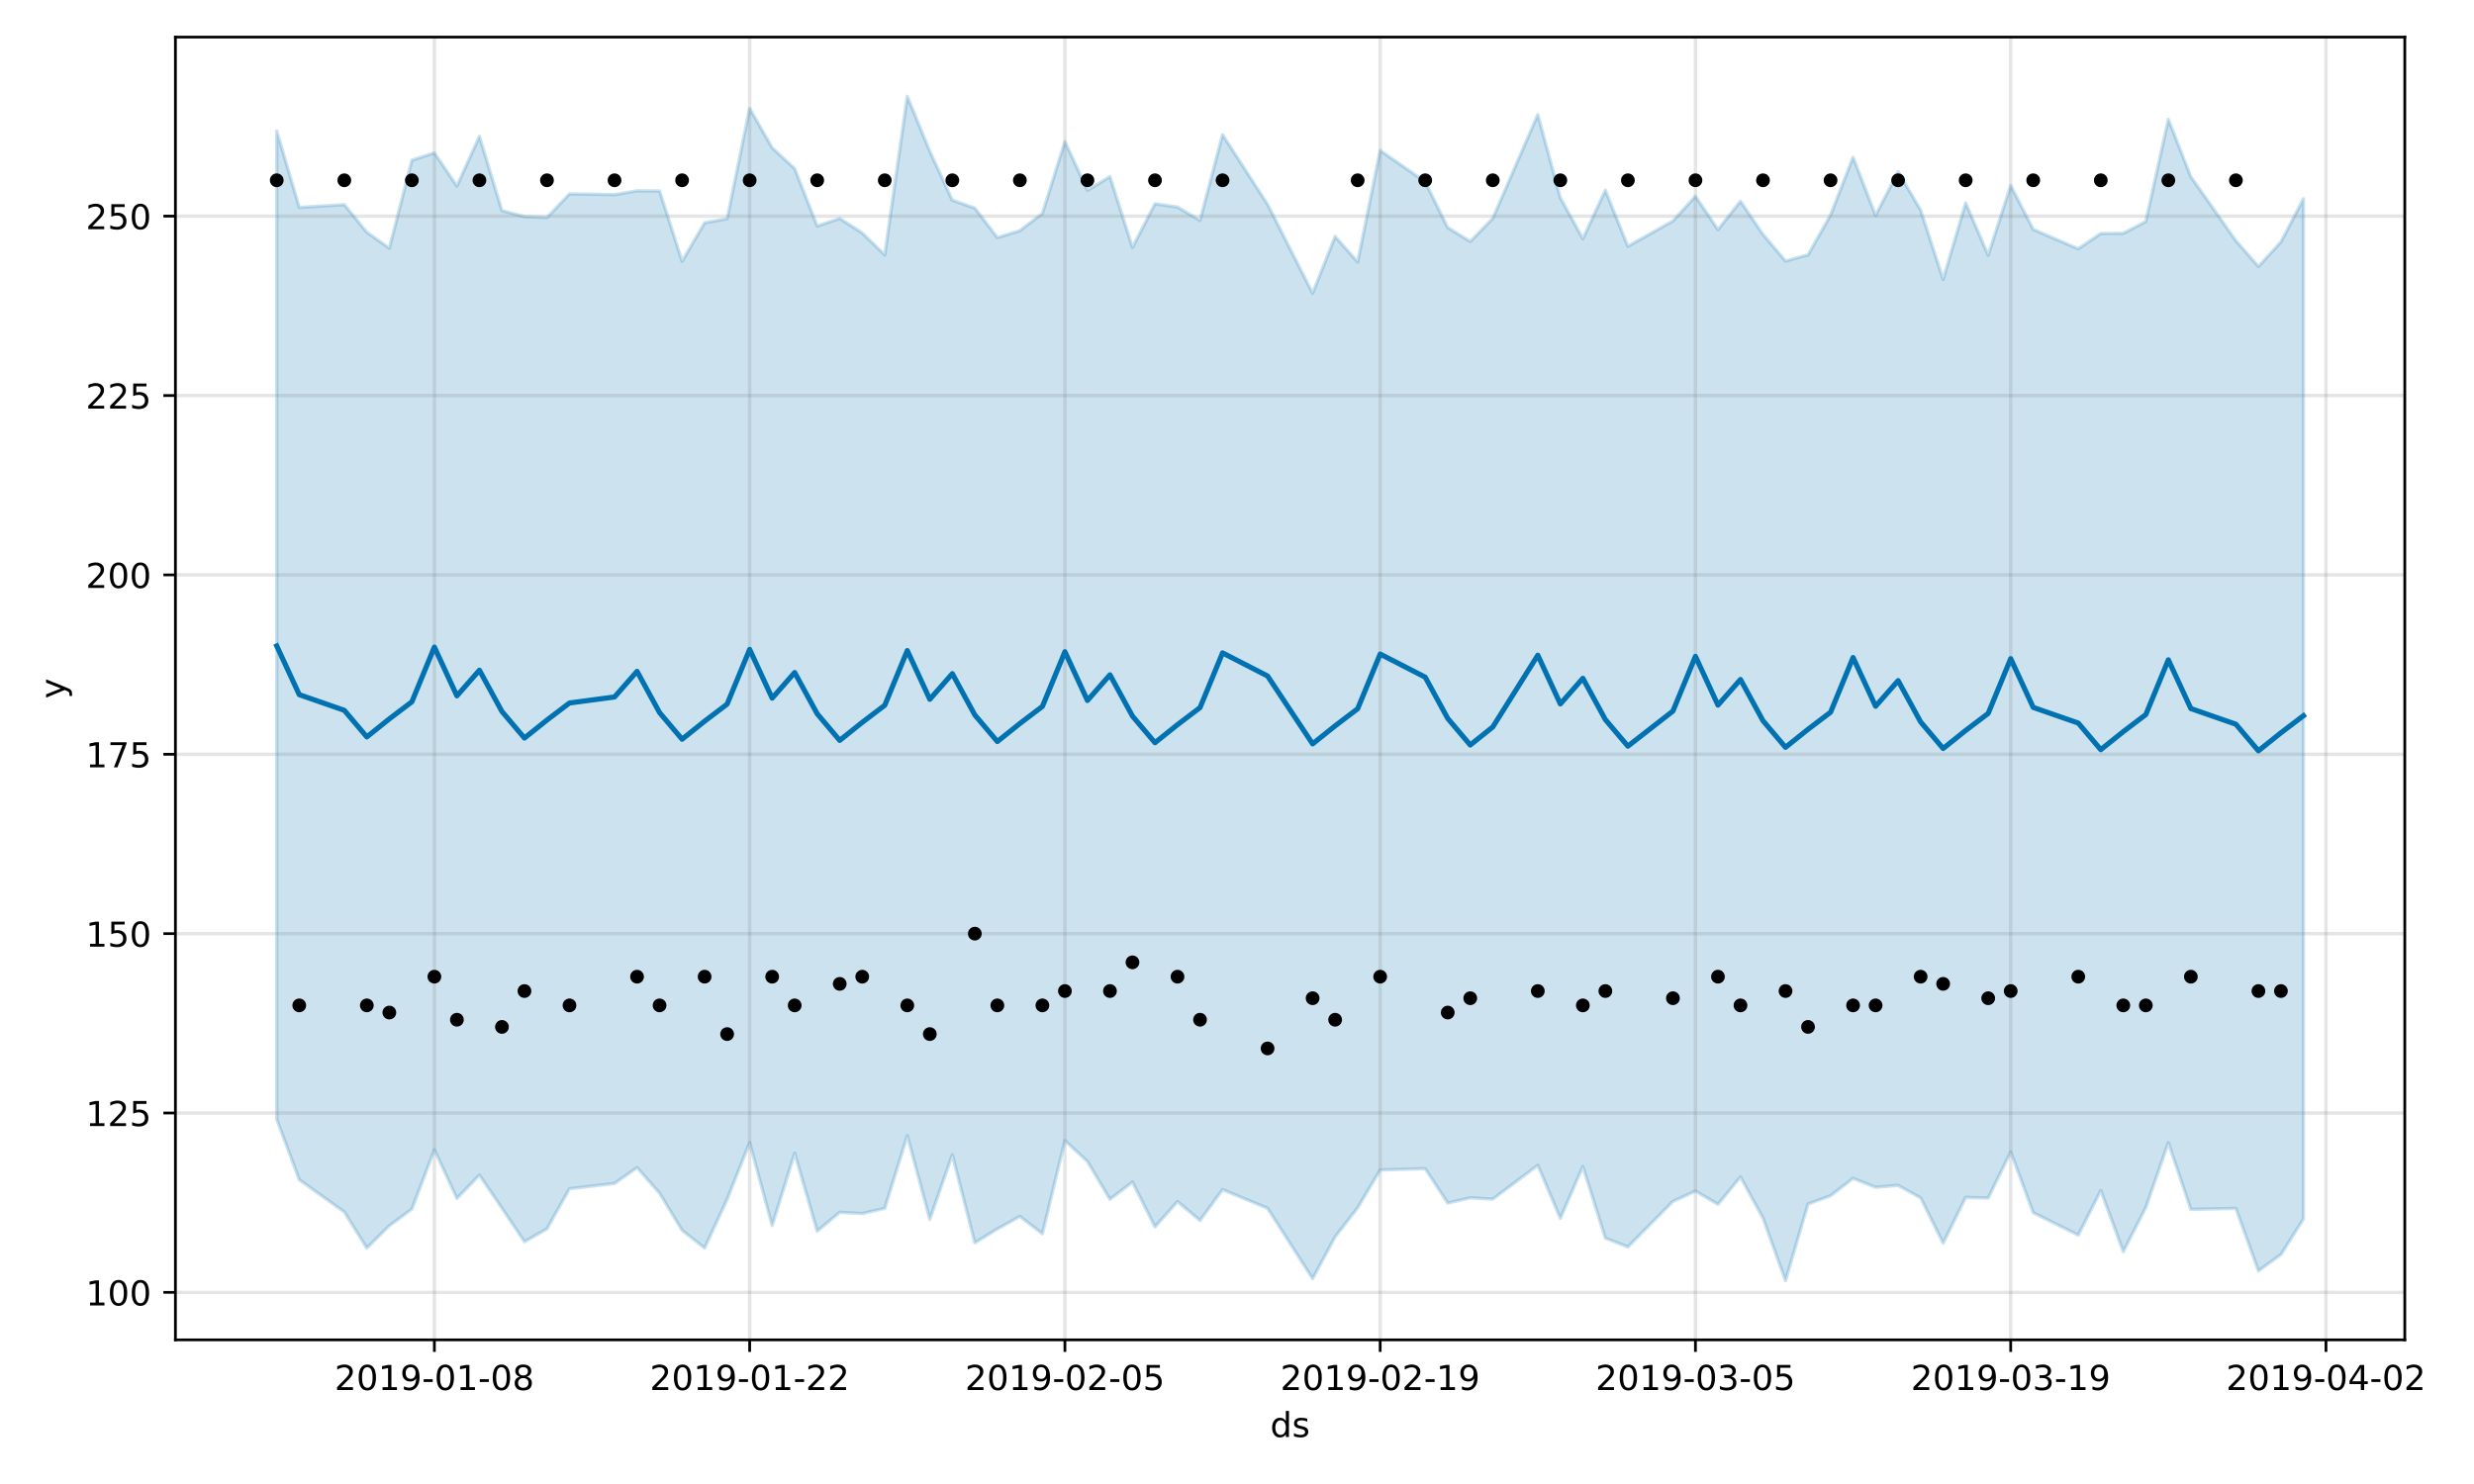 <?xml version="1.0" encoding="utf-8" standalone="no"?>
<!DOCTYPE svg PUBLIC "-//W3C//DTD SVG 1.1//EN"
  "http://www.w3.org/Graphics/SVG/1.1/DTD/svg11.dtd">
<!-- Created with matplotlib (https://matplotlib.org/) -->
<svg height="432pt" version="1.1" viewBox="0 0 720 432" width="720pt" xmlns="http://www.w3.org/2000/svg" xmlns:xlink="http://www.w3.org/1999/xlink">
 <defs>
  <style type="text/css">
*{stroke-linecap:butt;stroke-linejoin:round;}
  </style>
 </defs>
 <g id="figure_1">
  <g id="patch_1">
   <path d="M 0 432 
L 720 432 
L 720 0 
L 0 0 
z
" style="fill:#ffffff;"/>
  </g>
  <g id="axes_1">
   <g id="patch_2">
    <path d="M 51.05 390.04 
L 699.857 390.04 
L 699.857 10.8 
L 51.05 10.8 
z
" style="fill:#ffffff;"/>
   </g>
   <g id="PolyCollection_1">
    <defs>
     <path d="M 80.541 -393.869 
L 80.541 -106.172 
L 87.095 -88.566 
L 100.202 -79.188 
L 106.756 -68.689 
L 113.309 -75.186 
L 119.863 -80.013 
L 126.417 -97.302 
L 132.97 -83.143 
L 139.524 -89.929 
L 146.077 -80.278 
L 152.631 -70.533 
L 159.185 -74.278 
L 165.738 -85.952 
L 178.845 -87.486 
L 185.399 -92.103 
L 191.953 -84.647 
L 198.506 -73.849 
L 205.06 -68.694 
L 211.613 -82.853 
L 218.167 -99.365 
L 224.721 -75.239 
L 231.274 -96.298 
L 237.828 -73.611 
L 244.381 -79.091 
L 250.935 -78.733 
L 257.489 -80.242 
L 264.042 -101.417 
L 270.596 -77.04 
L 277.15 -95.839 
L 283.703 -70.205 
L 290.257 -74.248 
L 296.81 -77.891 
L 303.364 -72.852 
L 309.918 -99.972 
L 316.471 -93.895 
L 323.025 -82.867 
L 329.578 -87.883 
L 336.132 -74.841 
L 342.686 -82.212 
L 349.239 -76.716 
L 355.793 -85.696 
L 368.9 -80.259 
L 382.007 -59.763 
L 388.561 -71.945 
L 395.114 -80.403 
L 401.668 -91.413 
L 414.775 -91.791 
L 421.329 -81.775 
L 427.883 -83.308 
L 434.436 -82.921 
L 447.543 -92.774 
L 454.097 -77.332 
L 460.651 -92.433 
L 467.204 -71.576 
L 473.758 -69.014 
L 486.865 -82.254 
L 493.419 -85.271 
L 499.972 -81.419 
L 506.526 -89.383 
L 513.079 -77.394 
L 519.633 -59.198 
L 526.187 -81.517 
L 532.74 -83.906 
L 539.294 -88.971 
L 545.847 -86.373 
L 552.401 -86.935 
L 558.955 -83.287 
L 565.508 -70.121 
L 572.062 -83.418 
L 578.616 -83.242 
L 585.169 -96.676 
L 591.723 -78.98 
L 604.83 -72.455 
L 611.384 -85.432 
L 617.937 -67.641 
L 624.491 -80.508 
L 631.044 -99.349 
L 637.598 -79.934 
L 650.705 -80.227 
L 657.259 -62.052 
L 663.812 -66.787 
L 670.366 -77.168 
L 670.366 -374.149 
L 670.366 -374.149 
L 663.812 -361.575 
L 657.259 -354.423 
L 650.705 -361.927 
L 637.598 -380.531 
L 631.044 -397.262 
L 624.491 -367.519 
L 617.937 -364.07 
L 611.384 -364.036 
L 604.83 -359.571 
L 591.723 -365.214 
L 585.169 -377.999 
L 578.616 -357.714 
L 572.062 -372.914 
L 565.508 -350.669 
L 558.955 -370.852 
L 552.401 -382.014 
L 545.847 -369.296 
L 539.294 -386.22 
L 532.74 -369.384 
L 526.187 -357.804 
L 519.633 -356.018 
L 513.079 -363.765 
L 506.526 -373.418 
L 499.972 -365.163 
L 493.419 -374.882 
L 486.865 -367.675 
L 473.758 -360.286 
L 467.204 -376.602 
L 460.651 -362.51 
L 454.097 -374.426 
L 447.543 -398.631 
L 434.436 -368.434 
L 427.883 -361.696 
L 421.329 -365.742 
L 414.775 -379.066 
L 401.668 -388.202 
L 395.114 -355.723 
L 388.561 -363.163 
L 382.007 -346.632 
L 368.9 -372.512 
L 355.793 -392.781 
L 349.239 -367.824 
L 342.686 -371.726 
L 336.132 -372.676 
L 329.578 -359.97 
L 323.025 -380.595 
L 316.471 -376.572 
L 309.918 -390.784 
L 303.364 -369.87 
L 296.81 -364.849 
L 290.257 -362.829 
L 283.703 -371.414 
L 277.15 -373.735 
L 270.596 -387.957 
L 264.042 -403.962 
L 257.489 -357.797 
L 250.935 -364.179 
L 244.381 -368.403 
L 237.828 -366.187 
L 231.274 -382.91 
L 224.721 -388.969 
L 218.167 -400.449 
L 211.613 -368.334 
L 205.06 -367.144 
L 198.506 -355.94 
L 191.953 -376.421 
L 185.399 -376.452 
L 178.845 -375.345 
L 165.738 -375.565 
L 159.185 -368.682 
L 152.631 -368.943 
L 146.077 -370.678 
L 139.524 -392.295 
L 132.97 -377.854 
L 126.417 -387.49 
L 119.863 -385.355 
L 113.309 -359.758 
L 106.756 -364.388 
L 100.202 -372.424 
L 87.095 -371.629 
L 80.541 -393.869 
z
" id="m83e98fcb52" style="stroke:#0072b2;stroke-opacity:0.2;"/>
    </defs>
    <g clip-path="url(#pb17f9838f9)">
     <use style="fill:#0072b2;fill-opacity:0.2;stroke:#0072b2;stroke-opacity:0.2;" x="0" xlink:href="#m83e98fcb52" y="432"/>
    </g>
   </g>
   <g id="matplotlib.axis_1">
    <g id="xtick_1">
     <g id="line2d_1">
      <path clip-path="url(#pb17f9838f9)" d="M 126.417 390.04 
L 126.417 10.8 
" style="fill:none;stroke:#808080;stroke-linecap:square;stroke-opacity:0.2;"/>
     </g>
     <g id="line2d_2">
      <defs>
       <path d="M 0 0 
L 0 3.5 
" id="m07e4418369" style="stroke:#000000;stroke-width:0.8;"/>
      </defs>
      <g>
       <use style="stroke:#000000;stroke-width:0.8;" x="126.417" xlink:href="#m07e4418369" y="390.04"/>
      </g>
     </g>
     <g id="text_1">
      <!-- 2019-01-08 -->
      <defs>
       <path d="M 19.188 8.297 
L 53.609 8.297 
L 53.609 0 
L 7.328 0 
L 7.328 8.297 
Q 12.938 14.109 22.625 23.891 
Q 32.328 33.688 34.812 36.531 
Q 39.547 41.844 41.422 45.531 
Q 43.312 49.219 43.312 52.781 
Q 43.312 58.594 39.234 62.25 
Q 35.156 65.922 28.609 65.922 
Q 23.969 65.922 18.812 64.312 
Q 13.672 62.703 7.812 59.422 
L 7.812 69.391 
Q 13.766 71.781 18.938 73 
Q 24.125 74.219 28.422 74.219 
Q 39.75 74.219 46.484 68.547 
Q 53.219 62.891 53.219 53.422 
Q 53.219 48.922 51.531 44.891 
Q 49.859 40.875 45.406 35.406 
Q 44.188 33.984 37.641 27.219 
Q 31.109 20.453 19.188 8.297 
z
" id="DejaVuSans-50"/>
       <path d="M 31.781 66.406 
Q 24.172 66.406 20.328 58.906 
Q 16.5 51.422 16.5 36.375 
Q 16.5 21.391 20.328 13.891 
Q 24.172 6.391 31.781 6.391 
Q 39.453 6.391 43.281 13.891 
Q 47.125 21.391 47.125 36.375 
Q 47.125 51.422 43.281 58.906 
Q 39.453 66.406 31.781 66.406 
z
M 31.781 74.219 
Q 44.047 74.219 50.516 64.516 
Q 56.984 54.828 56.984 36.375 
Q 56.984 17.969 50.516 8.266 
Q 44.047 -1.422 31.781 -1.422 
Q 19.531 -1.422 13.062 8.266 
Q 6.594 17.969 6.594 36.375 
Q 6.594 54.828 13.062 64.516 
Q 19.531 74.219 31.781 74.219 
z
" id="DejaVuSans-48"/>
       <path d="M 12.406 8.297 
L 28.516 8.297 
L 28.516 63.922 
L 10.984 60.406 
L 10.984 69.391 
L 28.422 72.906 
L 38.281 72.906 
L 38.281 8.297 
L 54.391 8.297 
L 54.391 0 
L 12.406 0 
z
" id="DejaVuSans-49"/>
       <path d="M 10.984 1.516 
L 10.984 10.5 
Q 14.703 8.734 18.5 7.812 
Q 22.312 6.891 25.984 6.891 
Q 35.75 6.891 40.891 13.453 
Q 46.047 20.016 46.781 33.406 
Q 43.953 29.203 39.594 26.953 
Q 35.25 24.703 29.984 24.703 
Q 19.047 24.703 12.672 31.312 
Q 6.297 37.938 6.297 49.422 
Q 6.297 60.641 12.938 67.422 
Q 19.578 74.219 30.609 74.219 
Q 43.266 74.219 49.922 64.516 
Q 56.594 54.828 56.594 36.375 
Q 56.594 19.141 48.406 8.859 
Q 40.234 -1.422 26.422 -1.422 
Q 22.703 -1.422 18.891 -0.688 
Q 15.094 0.047 10.984 1.516 
z
M 30.609 32.422 
Q 37.25 32.422 41.125 36.953 
Q 45.016 41.5 45.016 49.422 
Q 45.016 57.281 41.125 61.844 
Q 37.25 66.406 30.609 66.406 
Q 23.969 66.406 20.094 61.844 
Q 16.219 57.281 16.219 49.422 
Q 16.219 41.5 20.094 36.953 
Q 23.969 32.422 30.609 32.422 
z
" id="DejaVuSans-57"/>
       <path d="M 4.891 31.391 
L 31.203 31.391 
L 31.203 23.391 
L 4.891 23.391 
z
" id="DejaVuSans-45"/>
       <path d="M 31.781 34.625 
Q 24.75 34.625 20.719 30.859 
Q 16.703 27.094 16.703 20.516 
Q 16.703 13.922 20.719 10.156 
Q 24.75 6.391 31.781 6.391 
Q 38.812 6.391 42.859 10.172 
Q 46.922 13.969 46.922 20.516 
Q 46.922 27.094 42.891 30.859 
Q 38.875 34.625 31.781 34.625 
z
M 21.922 38.812 
Q 15.578 40.375 12.031 44.719 
Q 8.5 49.078 8.5 55.328 
Q 8.5 64.062 14.719 69.141 
Q 20.953 74.219 31.781 74.219 
Q 42.672 74.219 48.875 69.141 
Q 55.078 64.062 55.078 55.328 
Q 55.078 49.078 51.531 44.719 
Q 48 40.375 41.703 38.812 
Q 48.828 37.156 52.797 32.312 
Q 56.781 27.484 56.781 20.516 
Q 56.781 9.906 50.312 4.234 
Q 43.844 -1.422 31.781 -1.422 
Q 19.734 -1.422 13.25 4.234 
Q 6.781 9.906 6.781 20.516 
Q 6.781 27.484 10.781 32.312 
Q 14.797 37.156 21.922 38.812 
z
M 18.312 54.391 
Q 18.312 48.734 21.844 45.562 
Q 25.391 42.391 31.781 42.391 
Q 38.141 42.391 41.719 45.562 
Q 45.312 48.734 45.312 54.391 
Q 45.312 60.062 41.719 63.234 
Q 38.141 66.406 31.781 66.406 
Q 25.391 66.406 21.844 63.234 
Q 18.312 60.062 18.312 54.391 
z
" id="DejaVuSans-56"/>
      </defs>
      <g transform="translate(97.359 404.638)scale(0.1 -0.1)">
       <use xlink:href="#DejaVuSans-50"/>
       <use x="63.623" xlink:href="#DejaVuSans-48"/>
       <use x="127.246" xlink:href="#DejaVuSans-49"/>
       <use x="190.869" xlink:href="#DejaVuSans-57"/>
       <use x="254.492" xlink:href="#DejaVuSans-45"/>
       <use x="290.576" xlink:href="#DejaVuSans-48"/>
       <use x="354.199" xlink:href="#DejaVuSans-49"/>
       <use x="417.822" xlink:href="#DejaVuSans-45"/>
       <use x="453.906" xlink:href="#DejaVuSans-48"/>
       <use x="517.529" xlink:href="#DejaVuSans-56"/>
      </g>
     </g>
    </g>
    <g id="xtick_2">
     <g id="line2d_3">
      <path clip-path="url(#pb17f9838f9)" d="M 218.167 390.04 
L 218.167 10.8 
" style="fill:none;stroke:#808080;stroke-linecap:square;stroke-opacity:0.2;"/>
     </g>
     <g id="line2d_4">
      <g>
       <use style="stroke:#000000;stroke-width:0.8;" x="218.167" xlink:href="#m07e4418369" y="390.04"/>
      </g>
     </g>
     <g id="text_2">
      <!-- 2019-01-22 -->
      <g transform="translate(189.109 404.638)scale(0.1 -0.1)">
       <use xlink:href="#DejaVuSans-50"/>
       <use x="63.623" xlink:href="#DejaVuSans-48"/>
       <use x="127.246" xlink:href="#DejaVuSans-49"/>
       <use x="190.869" xlink:href="#DejaVuSans-57"/>
       <use x="254.492" xlink:href="#DejaVuSans-45"/>
       <use x="290.576" xlink:href="#DejaVuSans-48"/>
       <use x="354.199" xlink:href="#DejaVuSans-49"/>
       <use x="417.822" xlink:href="#DejaVuSans-45"/>
       <use x="453.906" xlink:href="#DejaVuSans-50"/>
       <use x="517.529" xlink:href="#DejaVuSans-50"/>
      </g>
     </g>
    </g>
    <g id="xtick_3">
     <g id="line2d_5">
      <path clip-path="url(#pb17f9838f9)" d="M 309.918 390.04 
L 309.918 10.8 
" style="fill:none;stroke:#808080;stroke-linecap:square;stroke-opacity:0.2;"/>
     </g>
     <g id="line2d_6">
      <g>
       <use style="stroke:#000000;stroke-width:0.8;" x="309.918" xlink:href="#m07e4418369" y="390.04"/>
      </g>
     </g>
     <g id="text_3">
      <!-- 2019-02-05 -->
      <defs>
       <path d="M 10.797 72.906 
L 49.516 72.906 
L 49.516 64.594 
L 19.828 64.594 
L 19.828 46.734 
Q 21.969 47.469 24.109 47.828 
Q 26.266 48.188 28.422 48.188 
Q 40.625 48.188 47.75 41.5 
Q 54.891 34.812 54.891 23.391 
Q 54.891 11.625 47.562 5.094 
Q 40.234 -1.422 26.906 -1.422 
Q 22.312 -1.422 17.547 -0.641 
Q 12.797 0.141 7.719 1.703 
L 7.719 11.625 
Q 12.109 9.234 16.797 8.062 
Q 21.484 6.891 26.703 6.891 
Q 35.156 6.891 40.078 11.328 
Q 45.016 15.766 45.016 23.391 
Q 45.016 31 40.078 35.438 
Q 35.156 39.891 26.703 39.891 
Q 22.75 39.891 18.812 39.016 
Q 14.891 38.141 10.797 36.281 
z
" id="DejaVuSans-53"/>
      </defs>
      <g transform="translate(280.86 404.638)scale(0.1 -0.1)">
       <use xlink:href="#DejaVuSans-50"/>
       <use x="63.623" xlink:href="#DejaVuSans-48"/>
       <use x="127.246" xlink:href="#DejaVuSans-49"/>
       <use x="190.869" xlink:href="#DejaVuSans-57"/>
       <use x="254.492" xlink:href="#DejaVuSans-45"/>
       <use x="290.576" xlink:href="#DejaVuSans-48"/>
       <use x="354.199" xlink:href="#DejaVuSans-50"/>
       <use x="417.822" xlink:href="#DejaVuSans-45"/>
       <use x="453.906" xlink:href="#DejaVuSans-48"/>
       <use x="517.529" xlink:href="#DejaVuSans-53"/>
      </g>
     </g>
    </g>
    <g id="xtick_4">
     <g id="line2d_7">
      <path clip-path="url(#pb17f9838f9)" d="M 401.668 390.04 
L 401.668 10.8 
" style="fill:none;stroke:#808080;stroke-linecap:square;stroke-opacity:0.2;"/>
     </g>
     <g id="line2d_8">
      <g>
       <use style="stroke:#000000;stroke-width:0.8;" x="401.668" xlink:href="#m07e4418369" y="390.04"/>
      </g>
     </g>
     <g id="text_4">
      <!-- 2019-02-19 -->
      <g transform="translate(372.61 404.638)scale(0.1 -0.1)">
       <use xlink:href="#DejaVuSans-50"/>
       <use x="63.623" xlink:href="#DejaVuSans-48"/>
       <use x="127.246" xlink:href="#DejaVuSans-49"/>
       <use x="190.869" xlink:href="#DejaVuSans-57"/>
       <use x="254.492" xlink:href="#DejaVuSans-45"/>
       <use x="290.576" xlink:href="#DejaVuSans-48"/>
       <use x="354.199" xlink:href="#DejaVuSans-50"/>
       <use x="417.822" xlink:href="#DejaVuSans-45"/>
       <use x="453.906" xlink:href="#DejaVuSans-49"/>
       <use x="517.529" xlink:href="#DejaVuSans-57"/>
      </g>
     </g>
    </g>
    <g id="xtick_5">
     <g id="line2d_9">
      <path clip-path="url(#pb17f9838f9)" d="M 493.419 390.04 
L 493.419 10.8 
" style="fill:none;stroke:#808080;stroke-linecap:square;stroke-opacity:0.2;"/>
     </g>
     <g id="line2d_10">
      <g>
       <use style="stroke:#000000;stroke-width:0.8;" x="493.419" xlink:href="#m07e4418369" y="390.04"/>
      </g>
     </g>
     <g id="text_5">
      <!-- 2019-03-05 -->
      <defs>
       <path d="M 40.578 39.312 
Q 47.656 37.797 51.625 33 
Q 55.609 28.219 55.609 21.188 
Q 55.609 10.406 48.188 4.484 
Q 40.766 -1.422 27.094 -1.422 
Q 22.516 -1.422 17.656 -0.516 
Q 12.797 0.391 7.625 2.203 
L 7.625 11.719 
Q 11.719 9.328 16.594 8.109 
Q 21.484 6.891 26.812 6.891 
Q 36.078 6.891 40.938 10.547 
Q 45.797 14.203 45.797 21.188 
Q 45.797 27.641 41.281 31.266 
Q 36.766 34.906 28.719 34.906 
L 20.219 34.906 
L 20.219 43.016 
L 29.109 43.016 
Q 36.375 43.016 40.234 45.922 
Q 44.094 48.828 44.094 54.297 
Q 44.094 59.906 40.109 62.906 
Q 36.141 65.922 28.719 65.922 
Q 24.656 65.922 20.016 65.031 
Q 15.375 64.156 9.812 62.312 
L 9.812 71.094 
Q 15.438 72.656 20.344 73.438 
Q 25.25 74.219 29.594 74.219 
Q 40.828 74.219 47.359 69.109 
Q 53.906 64.016 53.906 55.328 
Q 53.906 49.266 50.438 45.094 
Q 46.969 40.922 40.578 39.312 
z
" id="DejaVuSans-51"/>
      </defs>
      <g transform="translate(464.361 404.638)scale(0.1 -0.1)">
       <use xlink:href="#DejaVuSans-50"/>
       <use x="63.623" xlink:href="#DejaVuSans-48"/>
       <use x="127.246" xlink:href="#DejaVuSans-49"/>
       <use x="190.869" xlink:href="#DejaVuSans-57"/>
       <use x="254.492" xlink:href="#DejaVuSans-45"/>
       <use x="290.576" xlink:href="#DejaVuSans-48"/>
       <use x="354.199" xlink:href="#DejaVuSans-51"/>
       <use x="417.822" xlink:href="#DejaVuSans-45"/>
       <use x="453.906" xlink:href="#DejaVuSans-48"/>
       <use x="517.529" xlink:href="#DejaVuSans-53"/>
      </g>
     </g>
    </g>
    <g id="xtick_6">
     <g id="line2d_11">
      <path clip-path="url(#pb17f9838f9)" d="M 585.169 390.04 
L 585.169 10.8 
" style="fill:none;stroke:#808080;stroke-linecap:square;stroke-opacity:0.2;"/>
     </g>
     <g id="line2d_12">
      <g>
       <use style="stroke:#000000;stroke-width:0.8;" x="585.169" xlink:href="#m07e4418369" y="390.04"/>
      </g>
     </g>
     <g id="text_6">
      <!-- 2019-03-19 -->
      <g transform="translate(556.111 404.638)scale(0.1 -0.1)">
       <use xlink:href="#DejaVuSans-50"/>
       <use x="63.623" xlink:href="#DejaVuSans-48"/>
       <use x="127.246" xlink:href="#DejaVuSans-49"/>
       <use x="190.869" xlink:href="#DejaVuSans-57"/>
       <use x="254.492" xlink:href="#DejaVuSans-45"/>
       <use x="290.576" xlink:href="#DejaVuSans-48"/>
       <use x="354.199" xlink:href="#DejaVuSans-51"/>
       <use x="417.822" xlink:href="#DejaVuSans-45"/>
       <use x="453.906" xlink:href="#DejaVuSans-49"/>
       <use x="517.529" xlink:href="#DejaVuSans-57"/>
      </g>
     </g>
    </g>
    <g id="xtick_7">
     <g id="line2d_13">
      <path clip-path="url(#pb17f9838f9)" d="M 676.92 390.04 
L 676.92 10.8 
" style="fill:none;stroke:#808080;stroke-linecap:square;stroke-opacity:0.2;"/>
     </g>
     <g id="line2d_14">
      <g>
       <use style="stroke:#000000;stroke-width:0.8;" x="676.92" xlink:href="#m07e4418369" y="390.04"/>
      </g>
     </g>
     <g id="text_7">
      <!-- 2019-04-02 -->
      <defs>
       <path d="M 37.797 64.312 
L 12.891 25.391 
L 37.797 25.391 
z
M 35.203 72.906 
L 47.609 72.906 
L 47.609 25.391 
L 58.016 25.391 
L 58.016 17.188 
L 47.609 17.188 
L 47.609 0 
L 37.797 0 
L 37.797 17.188 
L 4.891 17.188 
L 4.891 26.703 
z
" id="DejaVuSans-52"/>
      </defs>
      <g transform="translate(647.862 404.638)scale(0.1 -0.1)">
       <use xlink:href="#DejaVuSans-50"/>
       <use x="63.623" xlink:href="#DejaVuSans-48"/>
       <use x="127.246" xlink:href="#DejaVuSans-49"/>
       <use x="190.869" xlink:href="#DejaVuSans-57"/>
       <use x="254.492" xlink:href="#DejaVuSans-45"/>
       <use x="290.576" xlink:href="#DejaVuSans-48"/>
       <use x="354.199" xlink:href="#DejaVuSans-52"/>
       <use x="417.822" xlink:href="#DejaVuSans-45"/>
       <use x="453.906" xlink:href="#DejaVuSans-48"/>
       <use x="517.529" xlink:href="#DejaVuSans-50"/>
      </g>
     </g>
    </g>
    <g id="text_8">
     <!-- ds -->
     <defs>
      <path d="M 45.406 46.391 
L 45.406 75.984 
L 54.391 75.984 
L 54.391 0 
L 45.406 0 
L 45.406 8.203 
Q 42.578 3.328 38.25 0.953 
Q 33.938 -1.422 27.875 -1.422 
Q 17.969 -1.422 11.734 6.484 
Q 5.516 14.406 5.516 27.297 
Q 5.516 40.188 11.734 48.094 
Q 17.969 56 27.875 56 
Q 33.938 56 38.25 53.625 
Q 42.578 51.266 45.406 46.391 
z
M 14.797 27.297 
Q 14.797 17.391 18.875 11.75 
Q 22.953 6.109 30.078 6.109 
Q 37.203 6.109 41.297 11.75 
Q 45.406 17.391 45.406 27.297 
Q 45.406 37.203 41.297 42.844 
Q 37.203 48.484 30.078 48.484 
Q 22.953 48.484 18.875 42.844 
Q 14.797 37.203 14.797 27.297 
z
" id="DejaVuSans-100"/>
      <path d="M 44.281 53.078 
L 44.281 44.578 
Q 40.484 46.531 36.375 47.5 
Q 32.281 48.484 27.875 48.484 
Q 21.188 48.484 17.844 46.438 
Q 14.5 44.391 14.5 40.281 
Q 14.5 37.156 16.891 35.375 
Q 19.281 33.594 26.516 31.984 
L 29.594 31.297 
Q 39.156 29.25 43.188 25.516 
Q 47.219 21.781 47.219 15.094 
Q 47.219 7.469 41.188 3.016 
Q 35.156 -1.422 24.609 -1.422 
Q 20.219 -1.422 15.453 -0.562 
Q 10.688 0.297 5.422 2 
L 5.422 11.281 
Q 10.406 8.688 15.234 7.391 
Q 20.062 6.109 24.812 6.109 
Q 31.156 6.109 34.562 8.281 
Q 37.984 10.453 37.984 14.406 
Q 37.984 18.062 35.516 20.016 
Q 33.062 21.969 24.703 23.781 
L 21.578 24.516 
Q 13.234 26.266 9.516 29.906 
Q 5.812 33.547 5.812 39.891 
Q 5.812 47.609 11.281 51.797 
Q 16.75 56 26.812 56 
Q 31.781 56 36.172 55.266 
Q 40.578 54.547 44.281 53.078 
z
" id="DejaVuSans-115"/>
     </defs>
     <g transform="translate(369.675 418.317)scale(0.1 -0.1)">
      <use xlink:href="#DejaVuSans-100"/>
      <use x="63.477" xlink:href="#DejaVuSans-115"/>
     </g>
    </g>
   </g>
   <g id="matplotlib.axis_2">
    <g id="ytick_1">
     <g id="line2d_15">
      <path clip-path="url(#pb17f9838f9)" d="M 51.05 376.217 
L 699.857 376.217 
" style="fill:none;stroke:#808080;stroke-linecap:square;stroke-opacity:0.2;"/>
     </g>
     <g id="line2d_16">
      <defs>
       <path d="M 0 0 
L -3.5 0 
" id="m30142800fe" style="stroke:#000000;stroke-width:0.8;"/>
      </defs>
      <g>
       <use style="stroke:#000000;stroke-width:0.8;" x="51.05" xlink:href="#m30142800fe" y="376.217"/>
      </g>
     </g>
     <g id="text_9">
      <!-- 100 -->
      <g transform="translate(24.962 380.016)scale(0.1 -0.1)">
       <use xlink:href="#DejaVuSans-49"/>
       <use x="63.623" xlink:href="#DejaVuSans-48"/>
       <use x="127.246" xlink:href="#DejaVuSans-48"/>
      </g>
     </g>
    </g>
    <g id="ytick_2">
     <g id="line2d_17">
      <path clip-path="url(#pb17f9838f9)" d="M 51.05 324.002 
L 699.857 324.002 
" style="fill:none;stroke:#808080;stroke-linecap:square;stroke-opacity:0.2;"/>
     </g>
     <g id="line2d_18">
      <g>
       <use style="stroke:#000000;stroke-width:0.8;" x="51.05" xlink:href="#m30142800fe" y="324.002"/>
      </g>
     </g>
     <g id="text_10">
      <!-- 125 -->
      <g transform="translate(24.962 327.801)scale(0.1 -0.1)">
       <use xlink:href="#DejaVuSans-49"/>
       <use x="63.623" xlink:href="#DejaVuSans-50"/>
       <use x="127.246" xlink:href="#DejaVuSans-53"/>
      </g>
     </g>
    </g>
    <g id="ytick_3">
     <g id="line2d_19">
      <path clip-path="url(#pb17f9838f9)" d="M 51.05 271.786 
L 699.857 271.786 
" style="fill:none;stroke:#808080;stroke-linecap:square;stroke-opacity:0.2;"/>
     </g>
     <g id="line2d_20">
      <g>
       <use style="stroke:#000000;stroke-width:0.8;" x="51.05" xlink:href="#m30142800fe" y="271.786"/>
      </g>
     </g>
     <g id="text_11">
      <!-- 150 -->
      <g transform="translate(24.962 275.585)scale(0.1 -0.1)">
       <use xlink:href="#DejaVuSans-49"/>
       <use x="63.623" xlink:href="#DejaVuSans-53"/>
       <use x="127.246" xlink:href="#DejaVuSans-48"/>
      </g>
     </g>
    </g>
    <g id="ytick_4">
     <g id="line2d_21">
      <path clip-path="url(#pb17f9838f9)" d="M 51.05 219.571 
L 699.857 219.571 
" style="fill:none;stroke:#808080;stroke-linecap:square;stroke-opacity:0.2;"/>
     </g>
     <g id="line2d_22">
      <g>
       <use style="stroke:#000000;stroke-width:0.8;" x="51.05" xlink:href="#m30142800fe" y="219.571"/>
      </g>
     </g>
     <g id="text_12">
      <!-- 175 -->
      <defs>
       <path d="M 8.203 72.906 
L 55.078 72.906 
L 55.078 68.703 
L 28.609 0 
L 18.312 0 
L 43.219 64.594 
L 8.203 64.594 
z
" id="DejaVuSans-55"/>
      </defs>
      <g transform="translate(24.962 223.37)scale(0.1 -0.1)">
       <use xlink:href="#DejaVuSans-49"/>
       <use x="63.623" xlink:href="#DejaVuSans-55"/>
       <use x="127.246" xlink:href="#DejaVuSans-53"/>
      </g>
     </g>
    </g>
    <g id="ytick_5">
     <g id="line2d_23">
      <path clip-path="url(#pb17f9838f9)" d="M 51.05 167.356 
L 699.857 167.356 
" style="fill:none;stroke:#808080;stroke-linecap:square;stroke-opacity:0.2;"/>
     </g>
     <g id="line2d_24">
      <g>
       <use style="stroke:#000000;stroke-width:0.8;" x="51.05" xlink:href="#m30142800fe" y="167.356"/>
      </g>
     </g>
     <g id="text_13">
      <!-- 200 -->
      <g transform="translate(24.962 171.155)scale(0.1 -0.1)">
       <use xlink:href="#DejaVuSans-50"/>
       <use x="63.623" xlink:href="#DejaVuSans-48"/>
       <use x="127.246" xlink:href="#DejaVuSans-48"/>
      </g>
     </g>
    </g>
    <g id="ytick_6">
     <g id="line2d_25">
      <path clip-path="url(#pb17f9838f9)" d="M 51.05 115.141 
L 699.857 115.141 
" style="fill:none;stroke:#808080;stroke-linecap:square;stroke-opacity:0.2;"/>
     </g>
     <g id="line2d_26">
      <g>
       <use style="stroke:#000000;stroke-width:0.8;" x="51.05" xlink:href="#m30142800fe" y="115.141"/>
      </g>
     </g>
     <g id="text_14">
      <!-- 225 -->
      <g transform="translate(24.962 118.94)scale(0.1 -0.1)">
       <use xlink:href="#DejaVuSans-50"/>
       <use x="63.623" xlink:href="#DejaVuSans-50"/>
       <use x="127.246" xlink:href="#DejaVuSans-53"/>
      </g>
     </g>
    </g>
    <g id="ytick_7">
     <g id="line2d_27">
      <path clip-path="url(#pb17f9838f9)" d="M 51.05 62.925 
L 699.857 62.925 
" style="fill:none;stroke:#808080;stroke-linecap:square;stroke-opacity:0.2;"/>
     </g>
     <g id="line2d_28">
      <g>
       <use style="stroke:#000000;stroke-width:0.8;" x="51.05" xlink:href="#m30142800fe" y="62.925"/>
      </g>
     </g>
     <g id="text_15">
      <!-- 250 -->
      <g transform="translate(24.962 66.725)scale(0.1 -0.1)">
       <use xlink:href="#DejaVuSans-50"/>
       <use x="63.623" xlink:href="#DejaVuSans-53"/>
       <use x="127.246" xlink:href="#DejaVuSans-48"/>
      </g>
     </g>
    </g>
    <g id="text_16">
     <!-- y -->
     <defs>
      <path d="M 32.172 -5.078 
Q 28.375 -14.844 24.75 -17.812 
Q 21.141 -20.797 15.094 -20.797 
L 7.906 -20.797 
L 7.906 -13.281 
L 13.188 -13.281 
Q 16.891 -13.281 18.938 -11.516 
Q 21 -9.766 23.484 -3.219 
L 25.094 0.875 
L 2.984 54.688 
L 12.5 54.688 
L 29.594 11.922 
L 46.688 54.688 
L 56.203 54.688 
z
" id="DejaVuSans-121"/>
     </defs>
     <g transform="translate(18.883 203.379)rotate(-90)scale(0.1 -0.1)">
      <use xlink:href="#DejaVuSans-121"/>
     </g>
    </g>
   </g>
   <g id="line2d_29">
    <defs>
     <path d="M 0 1.5 
C 0.398 1.5 0.779 1.342 1.061 1.061 
C 1.342 0.779 1.5 0.398 1.5 0 
C 1.5 -0.398 1.342 -0.779 1.061 -1.061 
C 0.779 -1.342 0.398 -1.5 0 -1.5 
C -0.398 -1.5 -0.779 -1.342 -1.061 -1.061 
C -1.342 -0.779 -1.5 -0.398 -1.5 0 
C -1.5 0.398 -1.342 0.779 -1.061 1.061 
C -0.779 1.342 -0.398 1.5 0 1.5 
z
" id="m812fec67b5" style="stroke:#000000;"/>
    </defs>
    <g clip-path="url(#pb17f9838f9)">
     <use style="stroke:#000000;" x="80.541" xlink:href="#m812fec67b5" y="52.482"/>
     <use style="stroke:#000000;" x="87.095" xlink:href="#m812fec67b5" y="292.672"/>
     <use style="stroke:#000000;" x="100.202" xlink:href="#m812fec67b5" y="52.482"/>
     <use style="stroke:#000000;" x="106.756" xlink:href="#m812fec67b5" y="292.672"/>
     <use style="stroke:#000000;" x="113.309" xlink:href="#m812fec67b5" y="294.761"/>
     <use style="stroke:#000000;" x="119.863" xlink:href="#m812fec67b5" y="52.482"/>
     <use style="stroke:#000000;" x="126.417" xlink:href="#m812fec67b5" y="284.318"/>
     <use style="stroke:#000000;" x="132.97" xlink:href="#m812fec67b5" y="296.85"/>
     <use style="stroke:#000000;" x="139.524" xlink:href="#m812fec67b5" y="52.482"/>
     <use style="stroke:#000000;" x="146.077" xlink:href="#m812fec67b5" y="298.938"/>
     <use style="stroke:#000000;" x="152.631" xlink:href="#m812fec67b5" y="288.495"/>
     <use style="stroke:#000000;" x="159.185" xlink:href="#m812fec67b5" y="52.482"/>
     <use style="stroke:#000000;" x="165.738" xlink:href="#m812fec67b5" y="292.672"/>
     <use style="stroke:#000000;" x="178.845" xlink:href="#m812fec67b5" y="52.482"/>
     <use style="stroke:#000000;" x="185.399" xlink:href="#m812fec67b5" y="284.318"/>
     <use style="stroke:#000000;" x="191.953" xlink:href="#m812fec67b5" y="292.672"/>
     <use style="stroke:#000000;" x="198.506" xlink:href="#m812fec67b5" y="52.482"/>
     <use style="stroke:#000000;" x="205.06" xlink:href="#m812fec67b5" y="284.318"/>
     <use style="stroke:#000000;" x="211.613" xlink:href="#m812fec67b5" y="301.027"/>
     <use style="stroke:#000000;" x="218.167" xlink:href="#m812fec67b5" y="52.482"/>
     <use style="stroke:#000000;" x="224.721" xlink:href="#m812fec67b5" y="284.318"/>
     <use style="stroke:#000000;" x="231.274" xlink:href="#m812fec67b5" y="292.672"/>
     <use style="stroke:#000000;" x="237.828" xlink:href="#m812fec67b5" y="52.482"/>
     <use style="stroke:#000000;" x="244.381" xlink:href="#m812fec67b5" y="286.407"/>
     <use style="stroke:#000000;" x="250.935" xlink:href="#m812fec67b5" y="284.318"/>
     <use style="stroke:#000000;" x="257.489" xlink:href="#m812fec67b5" y="52.482"/>
     <use style="stroke:#000000;" x="264.042" xlink:href="#m812fec67b5" y="292.672"/>
     <use style="stroke:#000000;" x="270.596" xlink:href="#m812fec67b5" y="301.027"/>
     <use style="stroke:#000000;" x="277.15" xlink:href="#m812fec67b5" y="52.482"/>
     <use style="stroke:#000000;" x="283.703" xlink:href="#m812fec67b5" y="271.786"/>
     <use style="stroke:#000000;" x="290.257" xlink:href="#m812fec67b5" y="292.672"/>
     <use style="stroke:#000000;" x="296.81" xlink:href="#m812fec67b5" y="52.482"/>
     <use style="stroke:#000000;" x="303.364" xlink:href="#m812fec67b5" y="292.672"/>
     <use style="stroke:#000000;" x="309.918" xlink:href="#m812fec67b5" y="288.495"/>
     <use style="stroke:#000000;" x="316.471" xlink:href="#m812fec67b5" y="52.482"/>
     <use style="stroke:#000000;" x="323.025" xlink:href="#m812fec67b5" y="288.495"/>
     <use style="stroke:#000000;" x="329.578" xlink:href="#m812fec67b5" y="280.141"/>
     <use style="stroke:#000000;" x="336.132" xlink:href="#m812fec67b5" y="52.482"/>
     <use style="stroke:#000000;" x="342.686" xlink:href="#m812fec67b5" y="284.318"/>
     <use style="stroke:#000000;" x="349.239" xlink:href="#m812fec67b5" y="296.85"/>
     <use style="stroke:#000000;" x="355.793" xlink:href="#m812fec67b5" y="52.482"/>
     <use style="stroke:#000000;" x="368.9" xlink:href="#m812fec67b5" y="305.204"/>
     <use style="stroke:#000000;" x="382.007" xlink:href="#m812fec67b5" y="290.584"/>
     <use style="stroke:#000000;" x="388.561" xlink:href="#m812fec67b5" y="296.85"/>
     <use style="stroke:#000000;" x="395.114" xlink:href="#m812fec67b5" y="52.482"/>
     <use style="stroke:#000000;" x="401.668" xlink:href="#m812fec67b5" y="284.318"/>
     <use style="stroke:#000000;" x="414.775" xlink:href="#m812fec67b5" y="52.482"/>
     <use style="stroke:#000000;" x="421.329" xlink:href="#m812fec67b5" y="294.761"/>
     <use style="stroke:#000000;" x="427.883" xlink:href="#m812fec67b5" y="290.584"/>
     <use style="stroke:#000000;" x="434.436" xlink:href="#m812fec67b5" y="52.482"/>
     <use style="stroke:#000000;" x="447.543" xlink:href="#m812fec67b5" y="288.495"/>
     <use style="stroke:#000000;" x="454.097" xlink:href="#m812fec67b5" y="52.482"/>
     <use style="stroke:#000000;" x="460.651" xlink:href="#m812fec67b5" y="292.672"/>
     <use style="stroke:#000000;" x="467.204" xlink:href="#m812fec67b5" y="288.495"/>
     <use style="stroke:#000000;" x="473.758" xlink:href="#m812fec67b5" y="52.482"/>
     <use style="stroke:#000000;" x="486.865" xlink:href="#m812fec67b5" y="290.584"/>
     <use style="stroke:#000000;" x="493.419" xlink:href="#m812fec67b5" y="52.482"/>
     <use style="stroke:#000000;" x="499.972" xlink:href="#m812fec67b5" y="284.318"/>
     <use style="stroke:#000000;" x="506.526" xlink:href="#m812fec67b5" y="292.672"/>
     <use style="stroke:#000000;" x="513.079" xlink:href="#m812fec67b5" y="52.482"/>
     <use style="stroke:#000000;" x="519.633" xlink:href="#m812fec67b5" y="288.495"/>
     <use style="stroke:#000000;" x="526.187" xlink:href="#m812fec67b5" y="298.938"/>
     <use style="stroke:#000000;" x="532.74" xlink:href="#m812fec67b5" y="52.482"/>
     <use style="stroke:#000000;" x="539.294" xlink:href="#m812fec67b5" y="292.672"/>
     <use style="stroke:#000000;" x="545.847" xlink:href="#m812fec67b5" y="292.672"/>
     <use style="stroke:#000000;" x="552.401" xlink:href="#m812fec67b5" y="52.482"/>
     <use style="stroke:#000000;" x="558.955" xlink:href="#m812fec67b5" y="284.318"/>
     <use style="stroke:#000000;" x="565.508" xlink:href="#m812fec67b5" y="286.407"/>
     <use style="stroke:#000000;" x="572.062" xlink:href="#m812fec67b5" y="52.482"/>
     <use style="stroke:#000000;" x="578.616" xlink:href="#m812fec67b5" y="290.584"/>
     <use style="stroke:#000000;" x="585.169" xlink:href="#m812fec67b5" y="288.495"/>
     <use style="stroke:#000000;" x="591.723" xlink:href="#m812fec67b5" y="52.482"/>
     <use style="stroke:#000000;" x="604.83" xlink:href="#m812fec67b5" y="284.318"/>
     <use style="stroke:#000000;" x="611.384" xlink:href="#m812fec67b5" y="52.482"/>
     <use style="stroke:#000000;" x="617.937" xlink:href="#m812fec67b5" y="292.672"/>
     <use style="stroke:#000000;" x="624.491" xlink:href="#m812fec67b5" y="292.672"/>
     <use style="stroke:#000000;" x="631.044" xlink:href="#m812fec67b5" y="52.482"/>
     <use style="stroke:#000000;" x="637.598" xlink:href="#m812fec67b5" y="284.318"/>
     <use style="stroke:#000000;" x="650.705" xlink:href="#m812fec67b5" y="52.482"/>
     <use style="stroke:#000000;" x="657.259" xlink:href="#m812fec67b5" y="288.495"/>
     <use style="stroke:#000000;" x="663.812" xlink:href="#m812fec67b5" y="288.495"/>
    </g>
   </g>
   <g id="line2d_30">
    <path clip-path="url(#pb17f9838f9)" d="M 80.541 188.036 
L 87.095 202.221 
L 100.202 206.777 
L 106.756 214.517 
L 113.309 209.27 
L 119.863 204.303 
L 126.417 188.373 
L 132.97 202.558 
L 139.524 195.102 
L 146.077 207.115 
L 152.631 214.854 
L 159.185 209.608 
L 165.738 204.641 
L 178.845 202.896 
L 185.399 195.439 
L 191.953 207.452 
L 198.506 215.192 
L 205.06 209.945 
L 211.613 204.978 
L 218.167 189.048 
L 224.721 203.233 
L 231.274 195.776 
L 237.828 207.789 
L 244.381 215.529 
L 250.935 210.282 
L 257.489 205.315 
L 264.042 189.385 
L 270.596 203.57 
L 277.15 196.113 
L 283.703 208.127 
L 290.257 215.866 
L 296.81 210.62 
L 303.364 205.653 
L 309.918 189.722 
L 316.471 203.908 
L 323.025 196.451 
L 329.578 208.464 
L 336.132 216.204 
L 342.686 210.957 
L 349.239 205.99 
L 355.793 190.06 
L 368.9 196.788 
L 382.007 216.541 
L 388.561 211.294 
L 395.114 206.327 
L 401.668 190.397 
L 414.775 197.125 
L 421.329 209.138 
L 427.883 216.878 
L 434.436 211.631 
L 447.543 190.734 
L 454.097 204.919 
L 460.651 197.463 
L 467.204 209.476 
L 473.758 217.215 
L 486.865 207.002 
L 493.419 191.071 
L 499.972 205.257 
L 506.526 197.8 
L 513.079 209.813 
L 519.633 217.553 
L 526.187 212.306 
L 532.74 207.339 
L 539.294 191.409 
L 545.847 205.594 
L 552.401 198.137 
L 558.955 210.15 
L 565.508 217.89 
L 572.062 212.643 
L 578.616 207.676 
L 585.169 191.746 
L 591.723 205.931 
L 604.83 210.488 
L 611.384 218.227 
L 617.937 212.981 
L 624.491 208.014 
L 631.044 192.083 
L 637.598 206.269 
L 650.705 210.825 
L 657.259 218.565 
L 663.812 213.318 
L 670.366 208.351 
" style="fill:none;stroke:#0072b2;stroke-linecap:square;stroke-width:1.5;"/>
   </g>
   <g id="patch_3">
    <path d="M 51.05 390.04 
L 51.05 10.8 
" style="fill:none;stroke:#000000;stroke-linecap:square;stroke-linejoin:miter;stroke-width:0.8;"/>
   </g>
   <g id="patch_4">
    <path d="M 699.857 390.04 
L 699.857 10.8 
" style="fill:none;stroke:#000000;stroke-linecap:square;stroke-linejoin:miter;stroke-width:0.8;"/>
   </g>
   <g id="patch_5">
    <path d="M 51.05 390.04 
L 699.857 390.04 
" style="fill:none;stroke:#000000;stroke-linecap:square;stroke-linejoin:miter;stroke-width:0.8;"/>
   </g>
   <g id="patch_6">
    <path d="M 51.05 10.8 
L 699.857 10.8 
" style="fill:none;stroke:#000000;stroke-linecap:square;stroke-linejoin:miter;stroke-width:0.8;"/>
   </g>
  </g>
 </g>
 <defs>
  <clipPath id="pb17f9838f9">
   <rect height="379.24" width="648.807" x="51.05" y="10.8"/>
  </clipPath>
 </defs>
</svg>
